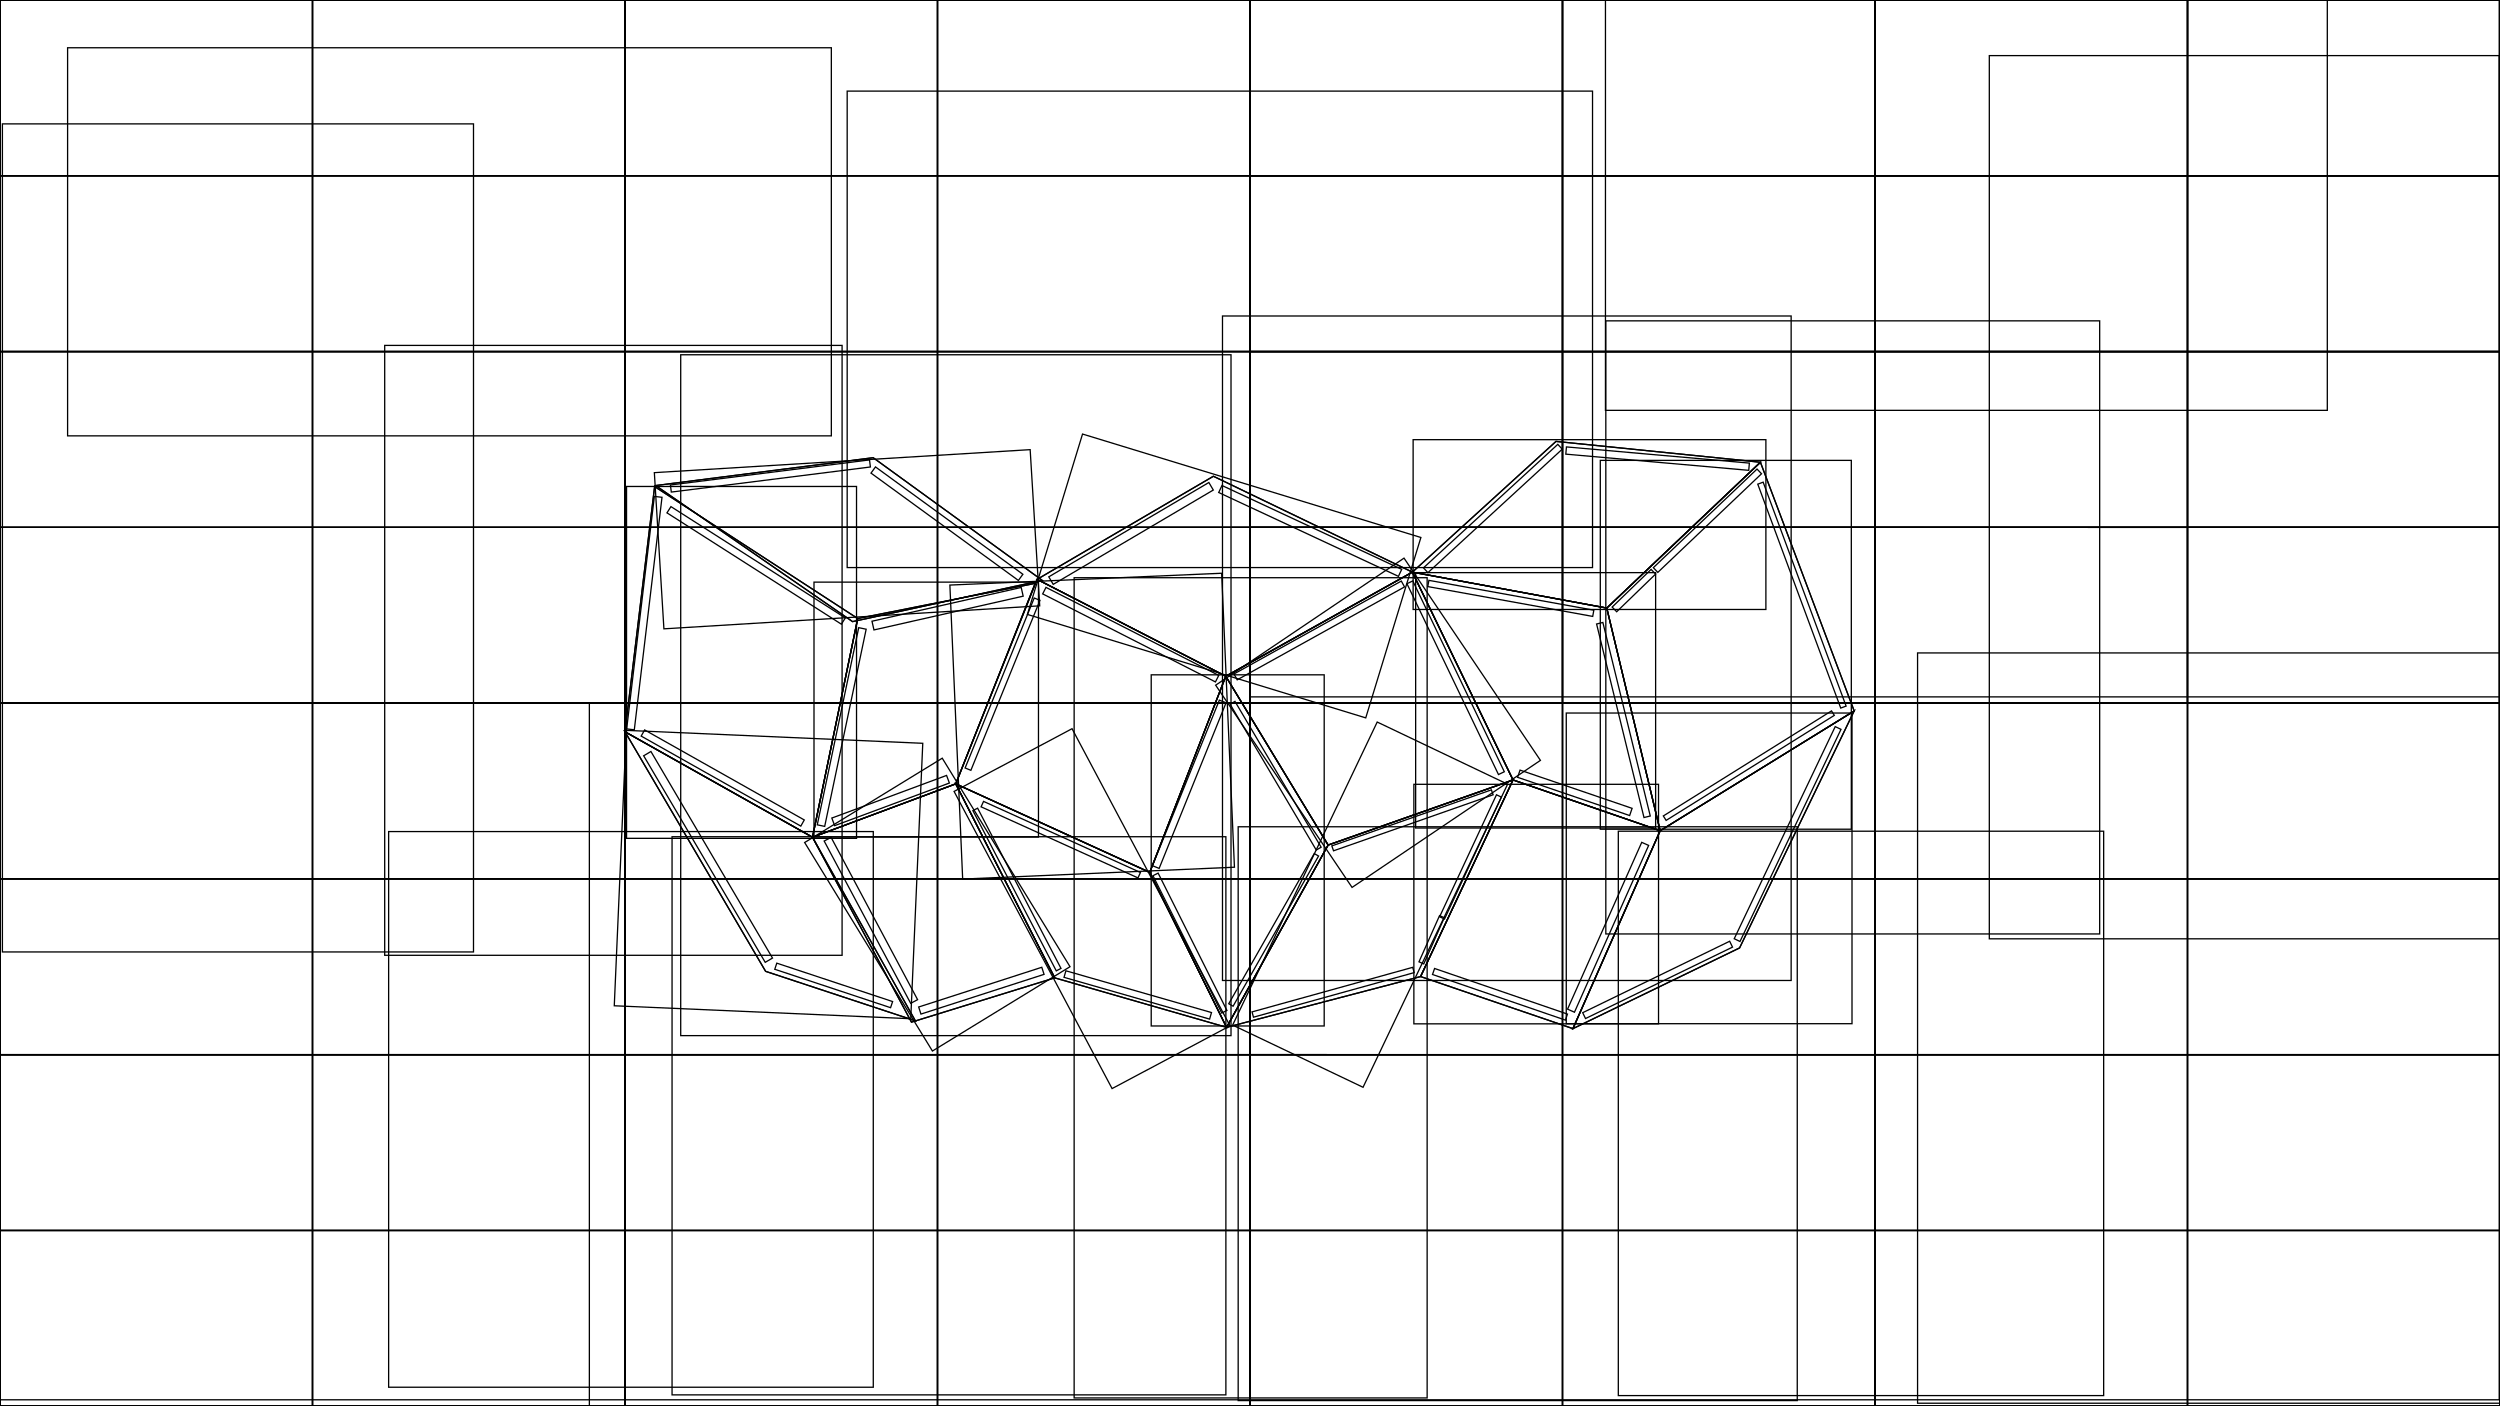 <?xml version="1.0" encoding="UTF-8"?>

<!DOCTYPE svg PUBLIC "-//W3C//DTD SVG 1.1//EN" "http://www.w3.org/Graphics/SVG/1.1/DTD/svg11.dtd">
<svg version="1.1" xmlns="http://www.w3.org/2000/svg" width="1920"
     height="1080" viewport="0 0 1920 1080" stroke-width="1" stroke="#000000"
     fill="none">
  <g id="Template(Keep Unused.)">
    <polygon id="LR1-C4" points="720,405,960,405,960,540,720,540"/>
    <polygon id="MR1-C4" points="720,270,960,270,960,405,720,405"/>
    <polygon id="HR1-C4" points="720,135,960,135,960,270,720,270"/>
    <polygon id="MR2-C4" points="720,0,960,0,960,135,720,135"/>
    <polygon id="LR2-C4" points="480,405,720,405,720,540,480,540"/>
    <polygon id="LR3-C4" points="480,270,720,270,720,405,480,405"/>
    <polygon id="MR3-C4" points="480,135,720,135,720,270,480,270"/>
    <polygon id="MC-C4" points="480,0,720,0,720,135,480,135"/>
    <polygon id="LL3-C4" points="240,405,480,405,480,540,240,540"/>
    <polygon id="ML3-C4" points="240,270,480,270,480,405,240,405"/>
    <polygon id="HC-C4" points="240,135,480,135,480,270,240,270"/>
    <polygon id="ML2-C4" points="240,0,480,0,480,135,240,135"/>
    <polygon id="LL2-C4" points="0,405,240,405,240,540,0,540"/>
    <polygon id="LL1-C4" points="0,270,240,270,240,405,0,405"/>
    <polygon id="ML1-C4" points="0,135,240,135,240,270,0,270"/>
    <polygon id="HL1-C4" points="0,0,240,0,240,135,0,135"/>
    <polygon id="LR1-C3" points="720,945,960,945,960,1080,720,1080"/>
    <polygon id="MR1-C3" points="720,810,960,810,960,945,720,945"/>
    <polygon id="HR1-C3" points="720,675,960,675,960,810,720,810"/>
    <polygon id="MR2-C3" points="720,540,960,540,960,675,720,675"/>
    <polygon id="LR2-C3" points="480,945,720,945,720,1080,480,1080"/>
    <polygon id="LR3-C3" points="480,810,720,810,720,945,480,945"/>
    <polygon id="MR3-C3" points="480,675,720,675,720,810,480,810"/>
    <polygon id="MC-C3" points="480,540,720,540,720,675,480,675"/>
    <polygon id="LL3-C3" points="240,945,480,945,480,1080,240,1080"/>
    <polygon id="ML3-C3" points="240,810,480,810,480,945,240,945"/>
    <polygon id="HC-C3" points="240,675,480,675,480,810,240,810"/>
    <polygon id="ML2-C3" points="240,540,480,540,480,675,240,675"/>
    <polygon id="LL2-C3" points="0,945,240,945,240,1080,0,1080"/>
    <polygon id="LL1-C3" points="0,810,240,810,240,945,0,945"/>
    <polygon id="ML1-C3" points="0,675,240,675,240,810,0,810"/>
    <polygon id="HL1-C3" points="0,540,240,540,240,675,0,675"/>
    <polygon id="LR1-C2" points="1680,945,1920,945,1920,1080,1680,1080"/>
    <polygon id="MR1-C2" points="1680,810,1920,810,1920,945,1680,945"/>
    <polygon id="HR1-C2" points="1680,675,1920,675,1920,810,1680,810"/>
    <polygon id="MR2-C2" points="1680,540,1920,540,1920,675,1680,675"/>
    <polygon id="LR2-C2" points="1440,945,1680,945,1680,1080,1440,1080"/>
    <polygon id="LR3-C2" points="1440,810,1680,810,1680,945,1440,945"/>
    <polygon id="MR3-C2" points="1440,675,1680,675,1680,810,1440,810"/>
    <polygon id="MC-C2" points="1440,540,1680,540,1680,675,1440,675"/>
    <polygon id="LL3-C2" points="1200,945,1440,945,1440,1080,1200,1080"/>
    <polygon id="ML3-C2" points="1200,810,1440,810,1440,945,1200,945"/>
    <polygon id="HC-C2" points="1200,675,1440,675,1440,810,1200,810"/>
    <polygon id="ML2-C2" points="1200,540,1440,540,1440,675,1200,675"/>
    <polygon id="LL2-C2" points="960,945,1200,945,1200,1080,960,1080"/>
    <polygon id="LL1-C2" points="960,810,1200,810,1200,945,960,945"/>
    <polygon id="ML1-C2" points="960,675,1200,675,1200,810,960,810"/>
    <polygon id="HL1-C2" points="960,540,1200,540,1200,675,960,675"/>
    <polygon id="LR1-C1" points="1680,405,1920,405,1920,540,1680,540"/>
    <polygon id="MR1-C1" points="1680,270,1920,270,1920,405,1680,405"/>
    <polygon id="HR1-C1" points="1680,135,1920,135,1920,270,1680,270"/>
    <polygon id="MR2-C1" points="1680,0,1920,0,1920,135,1680,135"/>
    <polygon id="LR2-C1" points="1440,405,1680,405,1680,540,1440,540"/>
    <polygon id="LR3-C1" points="1440,270,1680,270,1680,405,1440,405"/>
    <polygon id="MR3-C1" points="1440,135,1680,135,1680,270,1440,270"/>
    <polygon id="MC-C1" points="1440,0,1680,0,1680,135,1440,135"/>
    <polygon id="LL3-C1" points="1200,405,1440,405,1440,540,1200,540"/>
    <polygon id="ML3-C1" points="1200,270,1440,270,1440,405,1200,405"/>
    <polygon id="HC-C1" points="1200,135,1440,135,1440,270,1200,270"/>
    <polygon id="ML2-C1" points="1200,0,1440,0,1440,135,1200,135"/>
    <polygon id="LL2-C1" points="960,405,1200,405,1200,540,960,540"/>
    <polygon id="LL1-C1" points="960,270,1200,270,1200,405,960,405"/>
    <polygon id="ML1-C1" points="960,135,1200,135,1200,270,960,270"/>
    <polygon id="HL1-C1" points="960,0,1200,0,1200,135,960,135"/>
  </g>
  <g id="Oneimage">
    <polygon id="Content4(yellow)" points="0,0,960,0,960,540,0,540"/>
    <polygon id="Content3(Cyan)" points="0,540,960,540,960,1080,0,1080"/>
    <polygon id="Content2(Green)" points="960,540,1920,540,1920,1080,960,1080"/>
    <polygon id="Content1(Purple)" points="960,0,1920,0,1920,535.206,960,535.206"/>
  </g>
  <g id="Mapping1">
    <polygon id="LR1-C1" points="1439.93,809.937,1919.91,809.937,1919.91,1079.92,1439.93,1079.92"/>
    <polygon id="MR1-C1" points="1439.93,539.958,1919.91,539.958,1919.91,809.937,1439.93,809.937"/>
    <polygon id="HR1-C1" points="1439.93,269.979,1919.91,269.979,1919.91,539.958,1439.93,539.958"/>
    <polygon id="MR2-C1" points="1440.02,0,1920,0,1920,269.979,1440.02,269.979"/>
    <polygon id="LR2-C1" points="959.954,809.936,1439.91,810.02,1439.86,1080,959.906,1079.92"/>
    <polygon id="LR3-C1" points="959.955,539.958,1439.93,539.958,1439.93,809.937,959.955,809.937"/>
    <polygon id="MR-C1" points="959.955,269.979,1439.93,269.979,1439.93,539.958,959.955,539.958"/>
    <polygon id="MC-C1" points="959.955,0,1439.93,0,1439.93,269.979,959.955,269.979"/>
    <polygon id="LL3-C1" points="479.977,809.937,959.955,809.937,959.955,1079.92,479.977,1079.92"/>
    <polygon id="ML3-C1" points="479.977,539.958,959.955,539.958,959.955,809.937,479.977,809.937"/>
    <polygon id="HC-C1" points="479.977,269.979,959.955,269.979,959.955,539.958,479.977,539.958"/>
    <polygon id="ML2-C1" points="479.957,0,959.934,0,959.934,269.979,479.957,269.979"/>
    <polygon id="LL2-C1" points="1.52588e-005,809.937,479.978,809.937,479.978,1079.92,1.52588e-005,1079.92"/>
    <polygon id="LL1-C1" points="1.52588e-005,539.958,479.978,539.958,479.978,809.937,1.52588e-005,809.937"/>
    <polygon id="ML1-C1" points="1.52588e-005,269.979,479.978,269.979,479.978,539.958,1.52588e-005,539.958"/>
    <polygon id="HL1-C1" points="1.52588e-005,0,479.978,0,479.978,269.979,1.52588e-005,269.979"/>
  </g>
  <g id="Precompose">
    <polygon id="SmallImages" points="0,0,1920,0,1920,1080,0,1080"/>
    <polygon id="OneImage" points="0,-4.794,1920,-4.794,1920,1080,0,1080"/>
  </g>
  <g id="Projector output">
    <polygon id="Precompose_Out" points="0,0,1920,0,1920,1080,0,1080"/>
  </g>
  <g id="LEDStrip1">
    <polygon id="1 - 63 S1-1-21" points="801.837,748.295,707.289,778.802,705.538,773.375,800.086,742.868"/>
    <polygon id="64 - 120 S1-2" points="683.958,773.903,595.019,744.416,596.579,739.712,685.518,769.199"/>
    <polygon id="121 - 192 S1-3-21" points="587.691,739.072,494.327,580.432,499.911,577.145,593.276,735.786"/>
    <polygon id="193 - 264 S1-4" points="481.28,559.789,502.545,381.227,508.415,381.927,487.15,560.488"/>
    <polygon id="265 - 327 S1-5" points="514.876,372.464,667.779,353.202,668.465,358.641,515.561,377.902"/>
    <polygon id="328 - 384 S1-6" points="672.37,358.6,785.563,441.049,782.112,445.787,668.919,363.339"/>
  </g>
  <g id="LEDStrip2A">
    <polygon id="1 - 63 S2-1" points="646.158,479.371,512.229,393.877,515.287,389.086,649.216,474.581"/>
    <polygon id="64 - 126 S2-2" points="495.083,560.597,617.682,629.733,615.018,634.457,492.419,565.321"/>
    <polygon id="127 - 183 S2-3" points="638.84,628.262,726.961,595.525,729.129,601.361,641.007,634.097"/>
    <polygon id="184 - 264 S2-4" points="755.363,615.477,875.847,670.079,873.959,674.245,753.475,619.643"/>
    <polygon id="265 - 345 S2-5" points="1022.84,649.641,1145.38,606.608,1146.71,610.382,1024.16,653.415"/>
    <polygon id="346 - 402 S2-6" points="1167.4,591.45,1253.45,620.81,1251.56,626.333,1165.51,596.973"/>
    <polygon id="403 - 465 S2-7" points="1277.44,626.641,1406.61,545.96,1408.75,549.389,1279.58,630.07"/>
    <polygon id="466 - 510 S2-8A" points="1352.84,363.853,1273.2,439.59,1269.76,435.967,1349.39,360.23"/>
  </g>
  <g id="LEDStrip2B">
    <polygon id="1 - 18 S2-8B" points="1271.5,440.888,1241.61,469.818,1238.13,466.225,1268.03,437.295"/>
  </g>
  <g id="LEDStrip3">
    <polygon id="1 - 78 S3-6" points="943.684,770.875,1009.34,655.542,1012.66,657.433,947.007,772.767"/>
    <polygon id="79 - 150 S3-5" points="1010.89,652.837,944.73,540.865,948.454,538.665,1014.62,650.636"/>
    <polygon id="151 - 210 S3-4" points="933.451,523.719,800.776,456.11,803.321,451.114,935.997,518.723"/>
    <polygon id="211 - 288 S3-3" points="785.792,457.851,671.201,483.786,669.688,477.099,784.279,451.164"/>
    <polygon id="289 - 360 S3-2" points="665.213,483.242,633.362,634.668,627.658,633.468,659.509,482.042"/>
    <polygon id="361 - 438 S3-1" points="638.27,643.091,704.714,767.734,699.402,770.565,632.958,645.923"/>
  </g>
  <g id="LEDStrip4a">
    <polygon id="1 - 78 S4-1" points="928.979,782.673,817.17,750.606,818.613,745.574,930.422,777.641"/>
    <polygon id="79 - 153 S4-2" points="811.218,745.622,747.184,622.552,750.8,620.67,814.834,743.741"/>
    <polygon id="154 - 231 S4-3" points="741.211,589.803,794.273,459.266,798.699,461.065,745.637,591.602"/>
    <polygon id="232 - 306 S4-4" points="805.457,443.003,928.4,370.556,931.808,376.339,808.864,448.786"/>
    <polygon id="307 - 381 S4-5" points="938.478,372.868,1076.51,437.26,1073.99,442.645,935.966,378.254"/>
    <polygon id="382 - 459 S4-6" points="1085.02,446.128,1155.31,592.697,1150.83,594.844,1080.54,448.276"/>
    <polygon id="460 - 510 S4-7A" points="1153.06,612.158,1109.38,705.82,1105.62,704.064,1149.29,610.402"/>
  </g>
  <g id="LEDStrip4b">
    <polygon id="1 - 24 S4-7B" points="1109.23,704.816,1093.44,740.294,1089.78,738.667,1105.58,703.189"/>
    <polygon id="25 - 102 S4-8" points="1086.08,746.968,962.675,781.197,961.548,777.136,1084.95,742.907"/>
  </g>
  <g id="LEDStrip5">
    <polygon id="1 - 78 S5-1" points="938.313,778.005,885.478,672.533,889.444,670.546,942.279,776.018"/>
    <polygon id="79 - 150 S5-2" points="885.081,664.858,936.456,537.707,941.591,539.781,890.216,666.933"/>
    <polygon id="151 - 210 S5-3" points="947.674,517.607,1076.2,446.249,1078.69,450.745,950.171,522.103"/>
    <polygon id="211 - 288 S5-4" points="1097.39,445.717,1224.07,468.623,1223.2,473.4,1096.53,450.494"/>
    <polygon id="289 - 360 S5-5" points="1231,478.05,1267.4,626.685,1262.58,627.865,1226.18,479.23"/>
    <polygon id="361 - 438 S5-6" points="1266.16,649.283,1209.18,777.385,1203.88,775.024,1260.85,646.923"/>
  </g>
  <g id="LEDStrip6">
    <polygon id="1 - 63 S6-1" points="1101.76,743.792,1203.8,778.827,1202.21,783.455,1100.17,748.42"/>
    <polygon id="64 - 120 S6-2" points="1215.5,777.741,1328.38,722.881,1330.57,727.378,1217.68,782.239"/>
    <polygon id="121 - 192 S6-3" points="1331.88,720.945,1409.45,558.041,1413.88,560.153,1336.32,723.058"/>
    <polygon id="193 - 264 S6-4" points="1413.68,543.805,1349.97,371.84,1354.1,370.308,1417.81,542.273"/>
    <polygon id="265 - 327 S6-5" points="1343.03,361.212,1202.54,348.79,1203.03,343.236,1343.52,355.658"/>
    <polygon id="328 - 384 S6-6" points="1199.79,344.971,1096.63,439.805,1093.22,436.099,1196.38,341.265"/>
  </g>
  <g id="LED Output">
    <path id="Polygon 16" d="M 1275 638 L 1424 546 L 1336 728 L 1208 790 L 1275 638 z"/>
    <path id="Polygon 15" d="M 1234 467 L 1352 355 L 1424 546 L 1275 638 L 1234 467 z"/>
    <path id="Polygon 14" d="M 1084.69 439.401 L 1195 339 L 1352 355 L 1234 467 L 1084.69 439.401 z"/>
    <path id="Polygon 13" d="M 1084.69 439.401 L 1234 467 L 1275 638 L 1162 599 L 1084.69 439.401 z"/>
    <path id="Polygon 12" d="M 1162 599 L 1275 638 L 1208 790 L 1091 750 L 1162 599 z"/>
    <path id="Polygon 11" d="M 1020 649 L 1162 599 L 1091 750 L 942 789 L 1020 649 z"/>
    <path id="Polygon 10" d="M 941.383 519.37 L 1084.69 439.401 L 1162 599 L 1020 649 L 941.383 519.37 z"/>
    <path id="Polygon 9" d="M 883 670 L 941.383 519.37 L 1020 649 L 942 789 L 883 670 z"/>
    <path id="Polygon 8" d="M 734 602 L 883 670 L 942 789 L 810 751 L 734 602 z"/>
    <path id="Polygon 7" d="M 796.489 444.943 L 941.383 519.37 L 883 670 L 734 602 L 796.489 444.943 z"/>
    <path id="Polygon 6" d="M 796.489 444.943 L 931.882 365.767 L 1084.69 439.401 L 941.383 519.37 L 796.489 444.943 z"/>
    <path id="Polygon 5" d="M 658.722 475.031 L 795 448 L 734 602 L 624 643 L 658.722 475.031 z"/>
    <path id="Polygon 4" d="M 624 643 L 734 602 L 810 751 L 700 785 L 624 643 z"/>
    <path id="Polygon 3" d="M 480 562 L 624 643 L 703 784 L 588 746 L 480 562 z"/>
    <path id="Polygon 2" d="M 502.744 373.684 L 658.722 475.031 L 624 643 L 480 562 L 502.744 373.684 z"/>
    <path id="Polygon 1" d="M 503.535 372.892 L 654.763 477.406 L 800.448 445.735 L 670.598 351.515 L 503.535 372.892 z"/>
    <polygon id="Slice 1" points="-0.611,-7.354,1919.39,-7.354,1919.39,1075.04,-0.611,1075.04"/>
    <polygon id="Slice 2" points="0,0,1920,0,1920,1080,0,1080"/>
  </g>
  <g id="MaskedInput">
    <polygon id="LR1-C4" points="720,405,960,405,960,540,720,540"/>
    <polygon id="MR1-C4" points="720,270,960,270,960,405,720,405"/>
    <polygon id="HR1-C4" points="720,135,960,135,960,270,720,270"/>
    <polygon id="MR2-C4" points="720,0,960,0,960,135,720,135"/>
    <polygon id="LR2-C4" points="480,405,720,405,720,540,480,540"/>
    <polygon id="LR3-C4" points="480,270,720,270,720,405,480,405"/>
    <polygon id="MR3-C4" points="480,135,720,135,720,270,480,270"/>
    <polygon id="MC-C4" points="480,0,720,0,720,135,480,135"/>
    <polygon id="LL3-C4" points="240,405,480,405,480,540,240,540"/>
    <polygon id="ML3-C4" points="240,270,480,270,480,405,240,405"/>
    <polygon id="HC-C4" points="240,135,480,135,480,270,240,270"/>
    <polygon id="ML2-C4" points="240,0,480,0,480,135,240,135"/>
    <polygon id="LL2-C4" points="0,405,240,405,240,540,0,540"/>
    <polygon id="LL1-C4" points="0,270,240,270,240,405,0,405"/>
    <polygon id="ML1-C4" points="0,135,240,135,240,270,0,270"/>
    <polygon id="HL1-C4" points="0,0,240,0,240,135,0,135"/>
    <polygon id="LR1-C3" points="720,945,960,945,960,1080,720,1080"/>
    <polygon id="MR1-C3" points="720,810,960,810,960,945,720,945"/>
    <polygon id="HR1-C3" points="720,675,960,675,960,810,720,810"/>
    <polygon id="MR2-C3" points="720,540,960,540,960,675,720,675"/>
    <polygon id="LR2-C3" points="480,945,720,945,720,1080,480,1080"/>
    <polygon id="LR3-C3" points="480,810,720,810,720,945,480,945"/>
    <polygon id="MR3-C3" points="480,675,720,675,720,810,480,810"/>
    <polygon id="MC-C3" points="480,540,720,540,720,675,480,675"/>
    <polygon id="LL3-C3" points="240,945,480,945,480,1080,240,1080"/>
    <polygon id="ML3-C3" points="240,810,480,810,480,945,240,945"/>
    <polygon id="HC-C3" points="240,675,480,675,480,810,240,810"/>
    <polygon id="ML2-C3" points="240,540,480,540,480,675,240,675"/>
    <polygon id="LL2-C3" points="0,945,240,945,240,1080,0,1080"/>
    <polygon id="LL1-C3" points="0,810,240,810,240,945,0,945"/>
    <polygon id="ML1-C3" points="0,675,240,675,240,810,0,810"/>
    <polygon id="HL1-C3" points="0,540,240,540,240,675,0,675"/>
    <polygon id="LR1-C2" points="1680,945,1920,945,1920,1080,1680,1080"/>
    <polygon id="MR1-C2" points="1680,810,1920,810,1920,945,1680,945"/>
    <polygon id="HR1-C2" points="1680,675,1920,675,1920,810,1680,810"/>
    <polygon id="MR2-C2" points="1680,540,1920,540,1920,675,1680,675"/>
    <polygon id="LR2-C2" points="1440,945,1680,945,1680,1080,1440,1080"/>
    <polygon id="LR3-C2" points="1440,810,1680,810,1680,945,1440,945"/>
    <polygon id="MR3-C2" points="1440,675,1680,675,1680,810,1440,810"/>
    <polygon id="MC-C2" points="1440,540,1680,540,1680,675,1440,675"/>
    <polygon id="LL3-C2" points="1200,945,1440,945,1440,1080,1200,1080"/>
    <polygon id="ML3-C2" points="1200,810,1440,810,1440,945,1200,945"/>
    <polygon id="HC-C2" points="1200,675,1440,675,1440,810,1200,810"/>
    <polygon id="ML2-C2" points="1200,540,1440,540,1440,675,1200,675"/>
    <polygon id="LL2-C2" points="960,945,1200,945,1200,1080,960,1080"/>
    <polygon id="LL1-C2" points="960,810,1200,810,1200,945,960,945"/>
    <polygon id="ML1-C2" points="960,675,1200,675,1200,810,960,810"/>
    <polygon id="HL1-C2" points="960,540,1200,540,1200,675,960,675"/>
    <polygon id="LR1-C1" points="1680,405,1920,405,1920,540,1680,540"/>
    <polygon id="MR1-C1" points="1680,270,1920,270,1920,405,1680,405"/>
    <polygon id="HR1-C1" points="1680,135,1920,135,1920,270,1680,270"/>
    <polygon id="MR2-C1" points="1680,0,1920,0,1920,135,1680,135"/>
    <polygon id="LR2-C1" points="1440,405,1680,405,1680,540,1440,540"/>
    <polygon id="LR3-C1" points="1440,270,1680,270,1680,405,1440,405"/>
    <polygon id="MR3-C1" points="1440,135,1680,135,1680,270,1440,270"/>
    <polygon id="MC-C1" points="1440,0,1680,0,1680,135,1440,135"/>
    <polygon id="LL3-C1" points="1200,405,1440,405,1440,540,1200,540"/>
    <polygon id="ML3-C1" points="1200,270,1440,270,1440,405,1200,405"/>
    <polygon id="HC-C1" points="1200,135,1440,135,1440,270,1200,270"/>
    <polygon id="ML2-C1" points="1200,0,1440,0,1440,135,1200,135"/>
    <polygon id="LL2-C1" points="960,405,1200,405,1200,540,960,540"/>
    <polygon id="LL1-C1" points="960,270,1200,270,1200,405,960,405"/>
    <polygon id="ML1-C1" points="960,135,1200,135,1200,270,960,270"/>
    <polygon id="HL1-C1" points="960,0,1200,0,1200,135,960,135"/>
  </g>
  <g id="MappingTemplate">
    <polygon id="LR1-C1" points="1680,405,1920,405,1920,540,1680,540"/>
    <polygon id="MR1-C1" points="1680,270,1920,270,1920,405,1680,405"/>
    <polygon id="HR1-C1" points="1680,135,1920,135,1920,270,1680,270"/>
    <polygon id="MR2-C1" points="1680.05,0,1920.05,0,1920.05,135,1680.05,135"/>
    <polygon id="LR2-C1" points="1440,405,1679.99,405.042,1679.96,540.042,1439.98,540"/>
    <polygon id="LR3-C1" points="1440,270,1680,270,1680,405,1440,405"/>
    <polygon id="MR-C1" points="1440,135,1680,135,1680,270,1440,270"/>
    <polygon id="MC-C1" points="1440,0,1680,0,1680,135,1440,135"/>
    <polygon id="LL3-C1" points="1200,405,1440,405,1440,540,1200,540"/>
    <polygon id="ML3-C1" points="1200,270,1440,270,1440,405,1200,405"/>
    <polygon id="HC-C1" points="1200,135,1440,135,1440,270,1200,270"/>
    <polygon id="ML2-C1" points="1199.99,0,1439.99,0,1439.99,135,1199.99,135"/>
    <polygon id="LL2-C1" points="960,405,1200,405,1200,540,960,540"/>
    <polygon id="LL1-C1" points="960,270,1200,270,1200,405,960,405"/>
    <polygon id="ML1-C1" points="960,135,1200,135,1200,270,960,270"/>
    <polygon id="HL1-C1" points="960,0,1200,0,1200,135,960,135"/>
  </g>
  <g id="Horizontal Map">
    <polygon id="LR1-C2" points="1472.69,501.452,1920,501.452,1920,1077.67,1472.69,1077.67"/>
    <polygon id="MR1-C2" points="1527.79,42.707,1919.4,42.707,1919.4,721.014,1527.79,721.014"/>
    <polygon id="HR1-C2" points="1232.99,4.57764e-005,1787.37,4.57764e-005,1787.37,315.145,1232.99,315.145"/>
    <polygon id="MR2-C2" points="1233.27,246.413,1612.55,246.413,1612.55,717.273,1233.27,717.273"/>
    <polygon id="LR2-C2" points="1242.86,638.367,1615.61,638.367,1615.61,1071.81,1242.86,1071.81"/>
    <polygon id="LR3-C2" points="950.916,634.959,1380.29,634.959,1380.29,1075.65,950.916,1075.65"/>
    <polygon id="MR-C2" points="938.872,242.683,1375.6,242.683,1375.6,753.006,938.872,753.006"/>
    <polygon id="MC-C2" points="824.937,443.682,1096.04,443.682,1096.04,1073.62,824.937,1073.62"/>
    <polygon id="LL3-C2" points="516.138,642.605,941.474,642.605,941.474,1071.26,516.138,1071.26"/>
    <polygon id="ML3-C2" points="522.787,272.456,945.418,272.456,945.418,795.362,522.787,795.362"/>
    <polygon id="HC-C2" points="650.63,69.971,1223.06,69.971,1223.06,435.892,650.63,435.892"/>
    <polygon id="ML2-C2" points="295.45,265.273,646.723,265.273,646.723,733.668,295.45,733.668"/>
    <polygon id="LL2-C2" points="298.472,638.643,670.676,638.643,670.676,1065.39,298.472,1065.39"/>
    <polygon id="LL1-C2" points="-1.52588e-005,539.955,452.629,539.955,452.629,1080,-1.52588e-005,1080"/>
    <polygon id="ML1-C2" points="1.847,95.142,363.645,95.142,363.645,731.095,1.847,731.095"/>
    <polygon id="HL1-C2" points="51.916,36.679,638.467,36.679,638.467,334.739,51.916,334.739"/>
    <polygon id="LR1-C1" points="1202.89,547.609,1422.34,547.609,1422.34,786.201,1202.89,786.201"/>
    <polygon id="MR1-C1" points="1229.03,353.572,1421.81,353.572,1421.81,636.831,1229.03,636.831"/>
    <polygon id="HR1-C1" points="1085.28,337.667,1356.2,337.667,1356.2,468.075,1085.28,468.075"/>
    <polygon id="MR2-C1" points="1087.22,439.783,1271.52,439.783,1271.52,635.914,1087.22,635.914"/>
    <polygon id="LR2-C1" points="1085.85,602.349,1273.75,602.349,1273.75,786.31,1085.85,786.31"/>
    <polygon id="LR3-C1" points="946.674,787.274,1057.69,554.526,1157.83,602.29,1046.81,835.038"/>
    <polygon id="MR-C1" points="1078.28,428.642,1183.04,583.958,1038.38,681.534,933.619,526.219"/>
    <polygon id="MC-C1" points="884.13,518.265,1016.98,518.265,1016.98,787.948,884.13,787.948"/>
    <polygon id="LL3-C1" points="823.323,559.639,944.67,787.85,854.076,836.022,732.729,607.811"/>
    <polygon id="ML3-C1" points="938.225,440.248,948.048,666.019,739.33,675.101,729.506,449.329"/>
    <polygon id="HC-C1" points="831.383,333.354,1091.24,412.8,1048.89,551.335,789.029,471.889"/>
    <polygon id="ML2-C1" points="625.148,447.074,797.547,447.074,797.547,642.888,625.148,642.888"/>
    <polygon id="LL2-C1" points="617.968,647.045,723.643,582.289,821.773,742.427,716.098,807.183"/>
    <polygon id="LL1-C1" points="708.688,570.851,699.458,782.369,471.763,772.434,480.992,560.916"/>
    <polygon id="ML1-C1" points="657.811,373.602,657.818,643.833,481.185,643.838,481.178,373.607"/>
    <polygon id="HL1-C1" points="791.159,345.329,798.499,465.281,509.88,482.941,502.54,362.989"/>
  </g>
  <g id="PolygonTweakmap">
    <path id="Polygon 16" d="M 1275 638 L 1424 546 L 1336 728 L 1208 790 L 1275 638 z"/>
    <path id="Polygon 15" d="M 1234 467 L 1352 355 L 1424 546 L 1275 638 L 1234 467 z"/>
    <path id="Polygon 14" d="M 1084.69 439.401 L 1195 339 L 1352 355 L 1234 467 L 1084.69 439.401 z"/>
    <path id="Polygon 13" d="M 1084.69 439.401 L 1234 467 L 1275 638 L 1162 599 L 1084.69 439.401 z"/>
    <path id="Polygon 12" d="M 1162 599 L 1275 638 L 1208 790 L 1091 750 L 1162 599 z"/>
    <path id="Polygon 11" d="M 1020 649 L 1162 599 L 1091 750 L 942 789 L 1020 649 z"/>
    <path id="Polygon 10" d="M 941.383 519.37 L 1084.69 439.401 L 1162 599 L 1020 649 L 941.383 519.37 z"/>
    <path id="Polygon 9" d="M 883 670 L 941.383 519.37 L 1020 649 L 942 789 L 883 670 z"/>
    <path id="Polygon 8" d="M 734 602 L 883 670 L 942 789 L 810 751 L 734 602 z"/>
    <path id="Polygon 7" d="M 796.489 444.943 L 941.383 519.37 L 883 670 L 734 602 L 796.489 444.943 z"/>
    <path id="Polygon 6" d="M 796.489 444.943 L 931.882 365.767 L 1084.69 439.401 L 941.383 519.37 L 796.489 444.943 z"/>
    <path id="Polygon 5" d="M 658.722 475.031 L 795 448 L 734 602 L 624 643 L 658.722 475.031 z"/>
    <path id="Polygon 4" d="M 624 643 L 734 602 L 810 751 L 700 785 L 624 643 z"/>
    <path id="Polygon 3" d="M 480 562 L 624 643 L 703 784 L 588 746 L 480 562 z"/>
    <path id="Polygon 2" d="M 502.744 373.684 L 658.722 475.031 L 624 643 L 480 562 L 502.744 373.684 z"/>
    <path id="Polygon 1" d="M 503.535 372.892 L 654.763 477.406 L 800.448 445.735 L 670.598 351.515 L 503.535 372.892 z"/>
  </g>
</svg>
